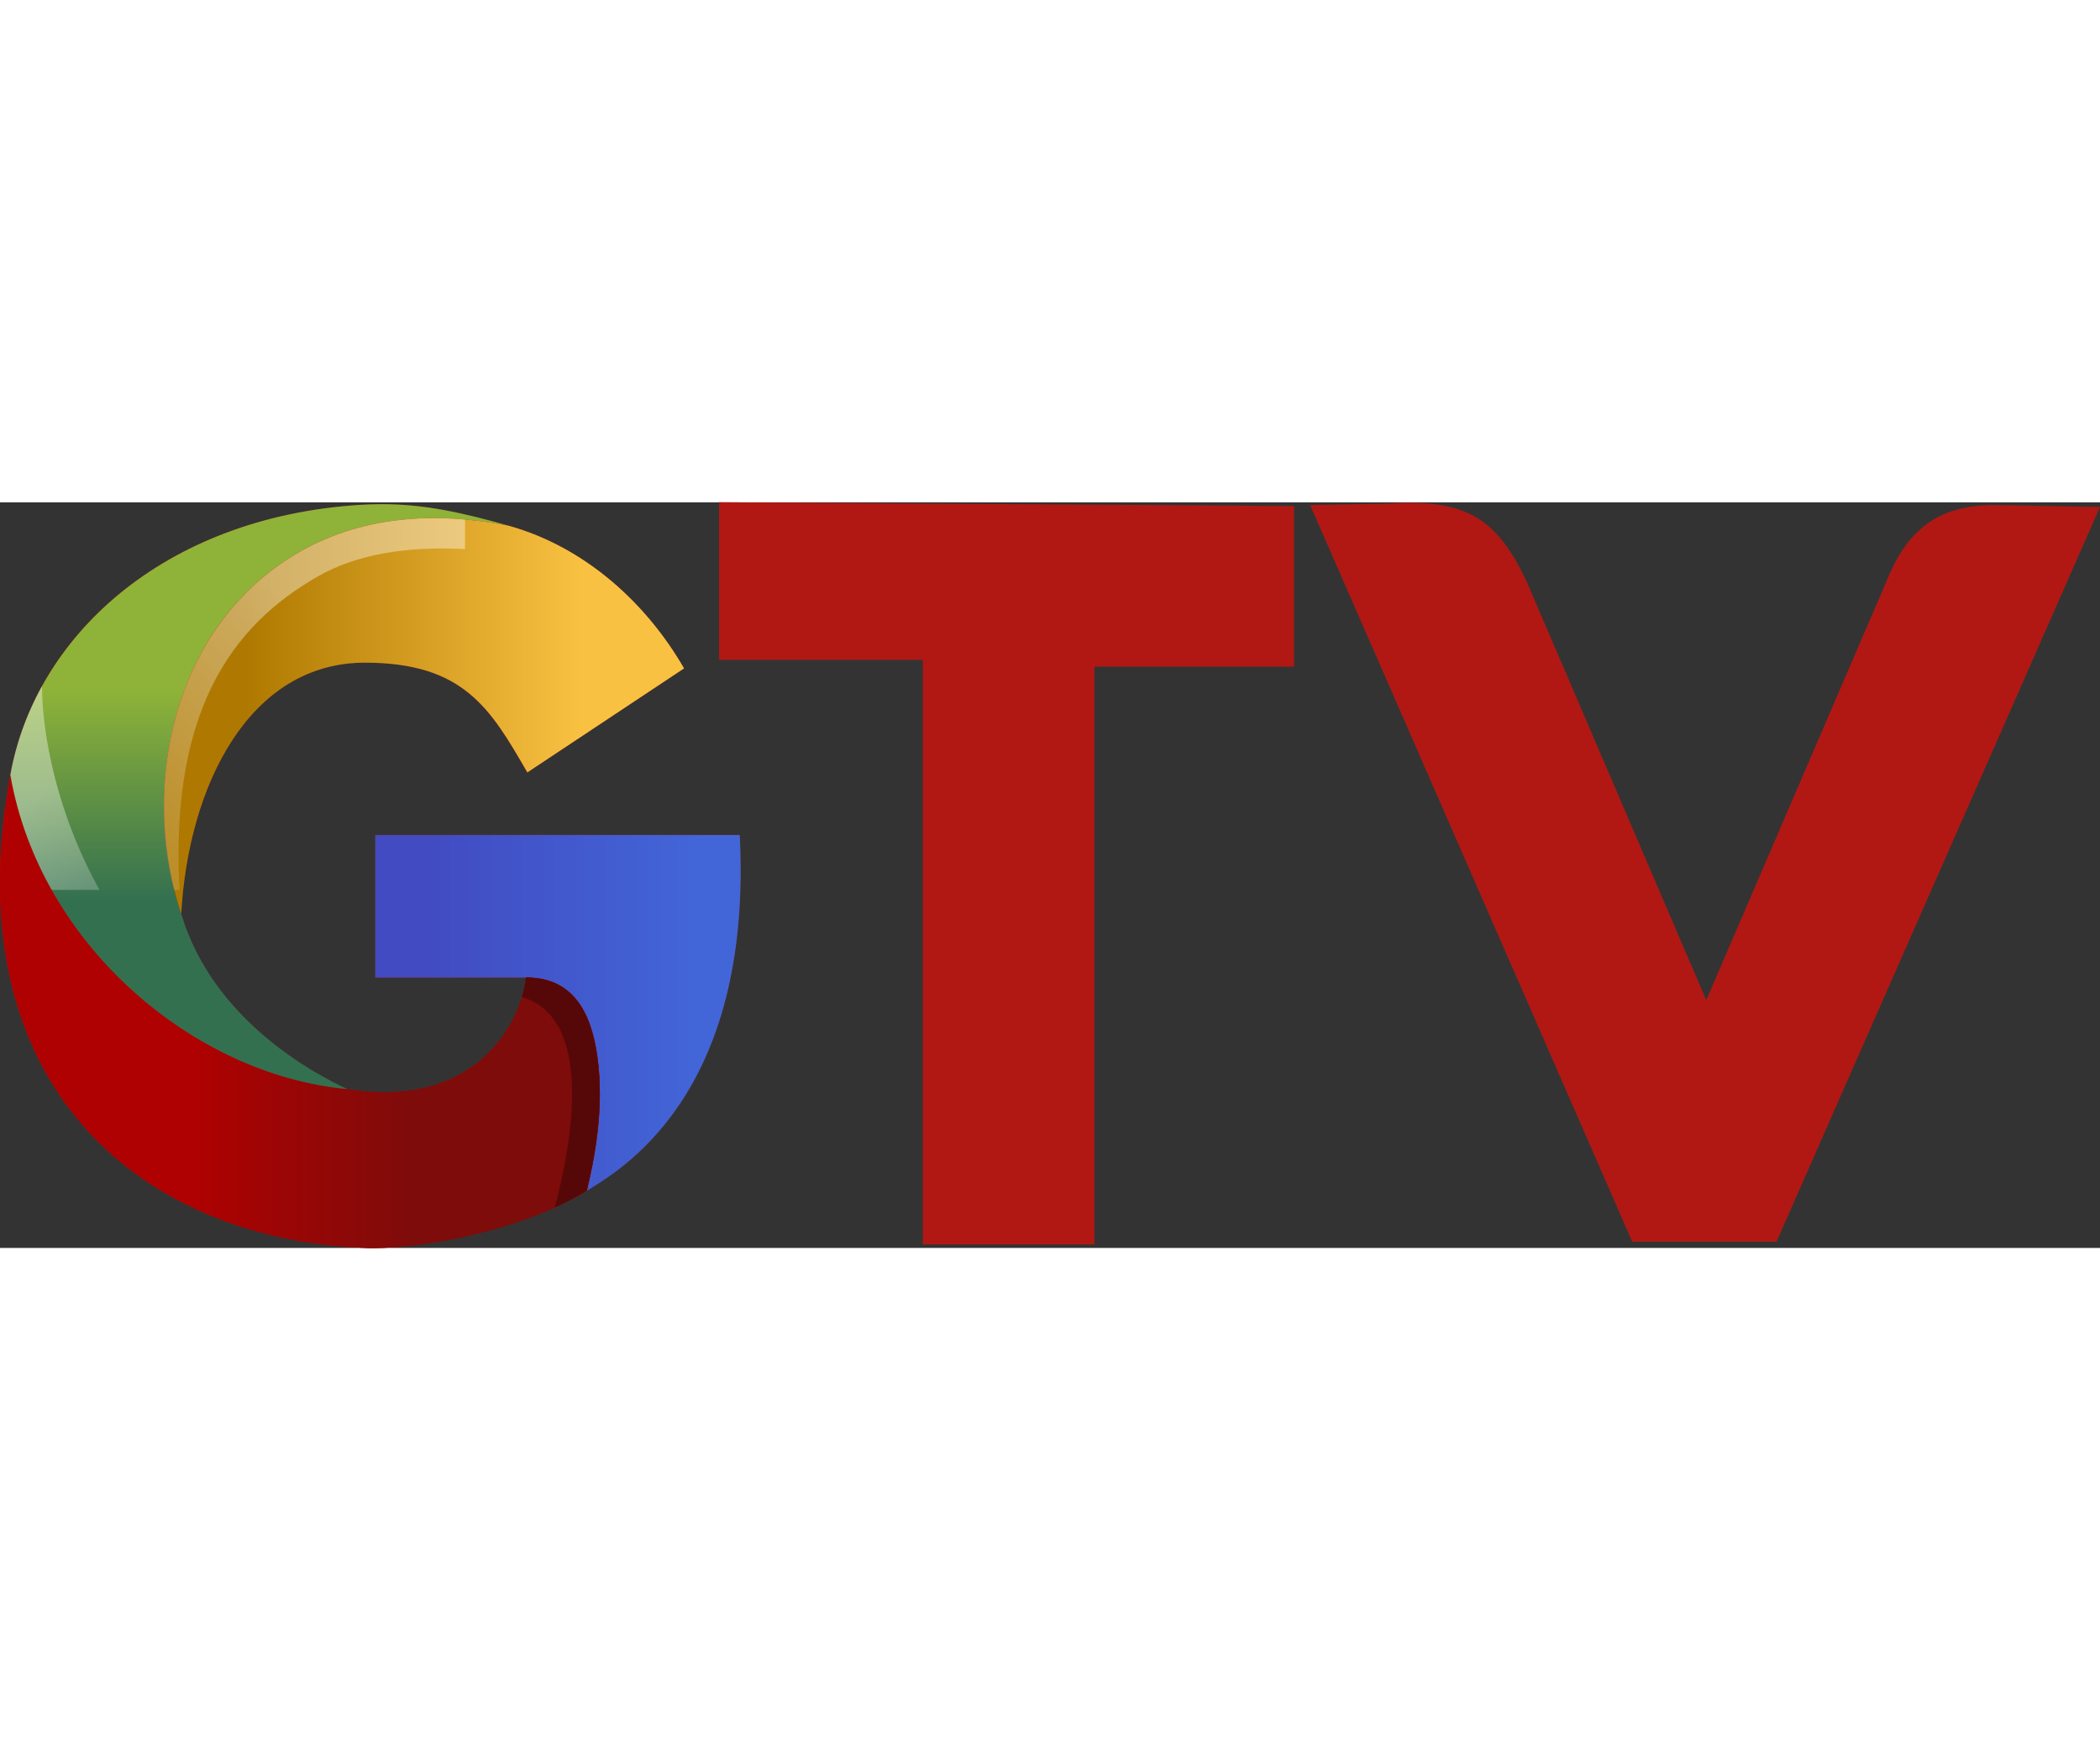 <?xml version="1.0" encoding="UTF-8"?>
<!DOCTYPE svg PUBLIC "-//W3C//DTD SVG 1.1//EN" "http://www.w3.org/Graphics/SVG/1.1/DTD/svg11.dtd">
<!-- Creator: CorelDRAW X5 -->
<svg xmlns="http://www.w3.org/2000/svg" xml:space="preserve" width="120" height="100" style="shape-rendering:geometricPrecision; text-rendering:geometricPrecision; image-rendering:optimizeQuality; fill-rule:evenodd; clip-rule:evenodd"
viewBox="0 0 13547 4809"
 xmlns:xlink="http://www.w3.org/1999/xlink"
 xmlns:svg="http://www.w3.org/2000/svg">
 <rect x="0" y="0" width="13547" height="4809" fill="#333333" stroke="none"/>
 <defs>
  <style type="text/css">
   <![CDATA[
    .fil6 {fill:#560808;fill-rule:nonzero}
    .fil0 {fill:#B11813;fill-rule:nonzero}
    .fil1 {fill:url(#id8);fill-rule:nonzero}
    .fil7 {fill:url(#id9);fill-rule:nonzero}
    .fil5 {fill:url(#id10);fill-rule:nonzero}
    .fil8 {fill:url(#id11);fill-rule:nonzero}
    .fil2 {fill:url(#id12);fill-rule:nonzero}
    .fil3 {fill:url(#id13);fill-rule:nonzero}
    .fil9 {fill:url(#id14);fill-rule:nonzero}
    .fil4 {fill:url(#id15);fill-rule:nonzero}
   ]]>
  </style>
   <mask id="id0">
  <linearGradient id="id1" gradientUnits="userSpaceOnUse" x1="-561.16" y1="1333.98" x2="1484.36" y2="1333.98">
   <stop offset="0" style="stop-opacity:0.392; stop-color:white"/>
   <stop offset="1" style="stop-opacity:0; stop-color:white"/>
  </linearGradient>
    <rect style="fill:url(#id1)" x="-2948" y="14" width="6819" height="2640"/>
   </mask>
   <mask id="id2">
  <linearGradient id="id3" gradientUnits="userSpaceOnUse" x1="1347.88" y1="3188.3" x2="418" y2="1782.1">
   <stop offset="0" style="stop-opacity:0; stop-color:white"/>
   <stop offset="1" style="stop-opacity:0.392; stop-color:white"/>
  </linearGradient>
    <rect style="fill:url(#id3)" x="-474" y="1185" width="2713" height="2600"/>
   </mask>
   <mask id="id4">
  <linearGradient id="id5" gradientUnits="userSpaceOnUse" x1="4633.58" y1="2343" x2="3285.1" y2="2359.46">
   <stop offset="0" style="stop-opacity:0.314; stop-color:white"/>
   <stop offset="1" style="stop-opacity:0; stop-color:white"/>
  </linearGradient>
    <rect style="fill:url(#id5)" x="2612" y="2206" width="2694" height="290"/>
   </mask>
   <mask id="id6">
  <linearGradient id="id7" gradientUnits="userSpaceOnUse" x1="1485.51" y1="287.46" x2="-562.33" y2="2380.5">
   <stop offset="0" style="stop-opacity:0.392; stop-color:white"/>
   <stop offset="1" style="stop-opacity:0; stop-color:white"/>
  </linearGradient>
    <rect style="fill:url(#id7)" x="-2948" y="14" width="6819" height="2640"/>
   </mask>
  <linearGradient id="id8" gradientUnits="userSpaceOnUse" x1="2737.72" y1="3292.83" x2="4541.07" y2="3292.83">
   <stop offset="0" style="stop-color:#424BC1"/>
   <stop offset="1" style="stop-color:#4266D8"/>
  </linearGradient>
  <linearGradient id="id9" gradientUnits="userSpaceOnUse" x1="3043.44" y1="2351.23" x2="4875.24" y2="2351.23">
   <stop offset="0" style="stop-color:white"/>
   <stop offset="1" style="stop-color:white"/>
  </linearGradient>
  <linearGradient id="id10" gradientUnits="userSpaceOnUse" xlink:href="#id9" x1="14.83" y1="2485.2" x2="1751.05" y2="2485.2">
  </linearGradient>
  <linearGradient id="id11" gradientUnits="userSpaceOnUse" x1="1582.31" y1="1333.98" x2="3748.63" y2="1333.98">
   <stop offset="0" style="stop-color:#AF7901"/>
   <stop offset="1" style="stop-color:#F9C142"/>
  </linearGradient>
  <linearGradient id="id12" gradientUnits="userSpaceOnUse" x1="1248.56" y1="3284.08" x2="2653.85" y2="3284.08">
   <stop offset="0" style="stop-color:#AF0101"/>
   <stop offset="1" style="stop-color:#7E0C0A"/>
  </linearGradient>
  <linearGradient id="id13" gradientUnits="userSpaceOnUse" x1="1675.86" y1="1218.67" x2="1675.86" y2="2577.36">
   <stop offset="0" style="stop-color:#8EB338"/>
   <stop offset="1" style="stop-color:#337050"/>
  </linearGradient>
  <linearGradient id="id14" gradientUnits="userSpaceOnUse" xlink:href="#id9" x1="-288.44" y1="1333.98" x2="1211.62" y2="1333.98">
  </linearGradient>
  <linearGradient id="id15" gradientUnits="userSpaceOnUse" xlink:href="#id9" x1="-288.43" y1="1333.98" x2="1211.63" y2="1333.98">
  </linearGradient>
 </defs>
 <g id="Layer_x0020_1">
 </g>
 <g id="Layer_x0020_1_0">
  <polygon class="fil0" points="4639,-1 8348,24 8348,1060 7060,1060 7060,4787 5953,4787 5953,1016 4639,1016 "/>
  <path class="fil0" d="M2421 2146l0 919 973 0c-30,267 -301,854 -1155,720 -221,-101 -871,-452 -1071,-1131 47,-834 442,-1620 1185,-1620 639,0 811,298 1048,708l1011 -671c-242,-419 -635,-780 -1127,-919 -345,-98 -621,-157 -960,-136 -1276,80 -2101,855 -2259,1742 -44,249 -67,477 -67,693 5,1599 1159,2326 2392,2358 465,0 1070,-166 1394,-370 197,-124 1072,-602 986,-2294l-2351 0z"/>
  <path class="fil1" d="M2421 2146l0 919 973 0c293,0 417,210 459,505 50,346 -24,686 -67,870 197,-124 1072,-602 986,-2294l-2351 0z"/>
  <path class="fil2" d="M67 1759c-44,249 -67,477 -67,693 5,1599 1159,2326 2392,2358 465,0 1070,-166 1394,-370 43,-183 117,-523 67,-870 -42,-295 -166,-505 -459,-505 -30,267 -301,854 -1155,720 -989,-92 -1983,-930 -2173,-2026l0 0z"/>
  <path class="fil2" d="M67 1759c-44,249 -67,477 -67,693 5,1599 1159,2326 2392,2358 465,0 1070,-166 1394,-370 43,-183 117,-523 67,-870 -42,-295 -166,-505 -459,-505 -30,267 -301,854 -1155,720 -989,-92 -1983,-930 -2173,-2026l0 0z"/>
  <path class="fil3" d="M2450 12c-41,0 -82,2 -124,4 -1276,80 -2101,855 -2259,1742 190,1097 1184,1935 2173,2026 -221,-101 -871,-452 -1071,-1131 -250,-748 -95,-1742 639,-2255 309,-216 779,-384 1478,-246 -302,-85 -551,-142 -835,-140l0 0z"/>
  <path class="fil0" d="M10530 4769l930 0 2087 -4739 -656 -12c-308,-6 -561,90 -717,481l-1167 2712 -1161 -2706c-189,-395 -382,-531 -885,-497l-509 10 2078 4752z"/>
  <path class="fil4" style="mask:url(#id0)" d="M1169 2654c-113,-1305 340,-1867 881,-2176 522,-299 1302,-167 1821,-28 -173,-132 -370,-236 -586,-297 -699,-139 -1169,30 -1478,246 -733,513 -889,1507 -639,2255l0 0z"/>
  <path class="fil5" style="mask:url(#id2)" d="M271 1185c-100,181 -169,374 -204,573 190,1097 1184,1935 2173,2026 -1600,-494 -1969,-2000 -1969,-2600z"/>
  <path class="fil6" d="M3579 4548c77,-34 146,-71 206,-109 43,-183 117,-523 67,-870 -42,-295 -166,-505 -459,-505 -4,37 -13,81 -27,127 461,133 330,918 213,1356z"/>
  <path class="fil7" style="mask:url(#id4)" d="M4707 2207l-2094 0 0 289 1365 0c389,0 654,-158 730,-289l0 0z"/>
  <path class="fil8" d="M1169 2654c47,-834 442,-1620 1185,-1620 639,0 811,298 1048,708l1011 -671c-242,-419 -635,-780 -1127,-919 -699,-139 -1169,30 -1478,246 -733,513 -889,1507 -639,2255z"/>
  <path class="fil9" style="mask:url(#id6)" d="M1169 2654c-113,-1305 340,-1867 881,-2176 522,-299 1302,-167 1821,-28 -173,-132 -370,-236 -586,-297 -699,-139 -1169,30 -1478,246 -733,513 -889,1507 -639,2255z"/>
 </g>
</svg>

